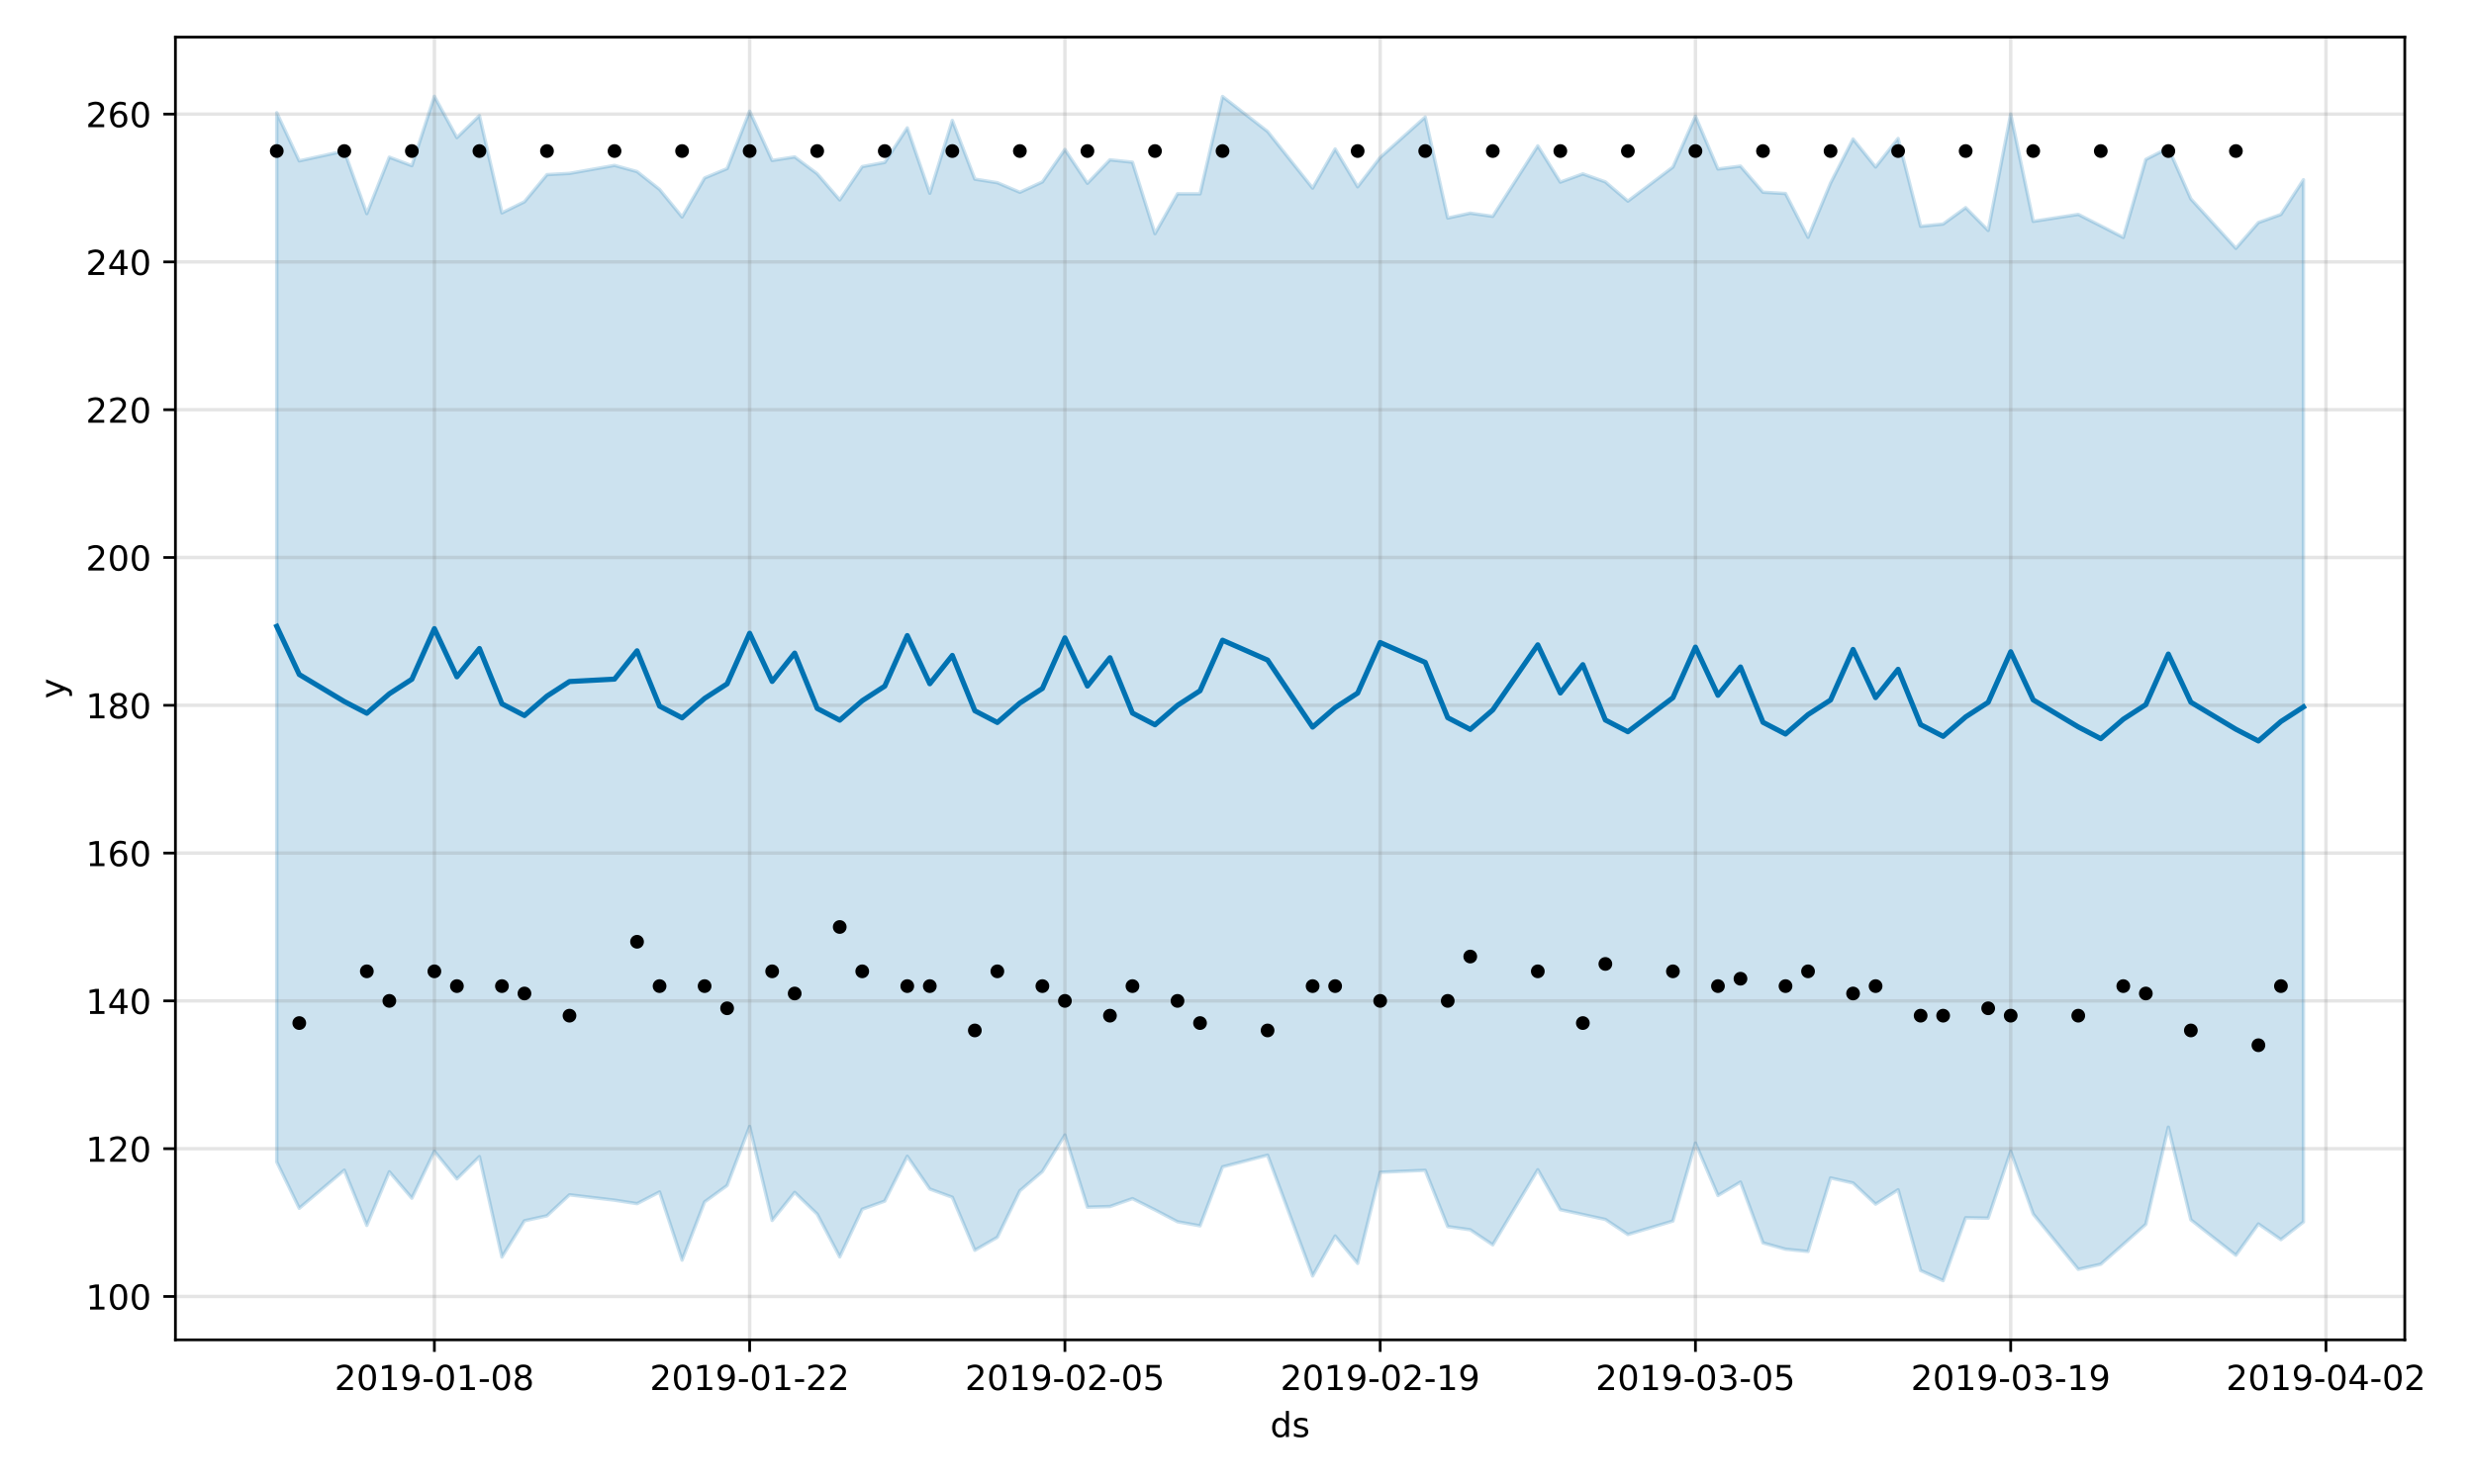 <?xml version="1.0" encoding="utf-8" standalone="no"?>
<!DOCTYPE svg PUBLIC "-//W3C//DTD SVG 1.1//EN"
  "http://www.w3.org/Graphics/SVG/1.1/DTD/svg11.dtd">
<!-- Created with matplotlib (https://matplotlib.org/) -->
<svg height="432pt" version="1.1" viewBox="0 0 720 432" width="720pt" xmlns="http://www.w3.org/2000/svg" xmlns:xlink="http://www.w3.org/1999/xlink">
 <defs>
  <style type="text/css">
*{stroke-linecap:butt;stroke-linejoin:round;}
  </style>
 </defs>
 <g id="figure_1">
  <g id="patch_1">
   <path d="M 0 432 
L 720 432 
L 720 0 
L 0 0 
z
" style="fill:#ffffff;"/>
  </g>
  <g id="axes_1">
   <g id="patch_2">
    <path d="M 51.05 390.04 
L 699.857 390.04 
L 699.857 10.8 
L 51.05 10.8 
z
" style="fill:#ffffff;"/>
   </g>
   <g id="PolyCollection_1">
    <defs>
     <path d="M 80.541 -399.179 
L 80.541 -93.763 
L 87.095 -80.265 
L 100.202 -91.355 
L 106.756 -75.274 
L 113.309 -90.888 
L 119.863 -83.202 
L 126.417 -96.845 
L 132.97 -88.815 
L 139.524 -95.296 
L 146.077 -66.071 
L 152.631 -76.617 
L 159.185 -78.076 
L 165.738 -84.18 
L 178.845 -82.621 
L 185.399 -81.603 
L 191.953 -85.009 
L 198.506 -65.172 
L 205.06 -82.123 
L 211.613 -86.896 
L 218.167 -104.083 
L 224.721 -76.717 
L 231.274 -84.887 
L 237.828 -78.565 
L 244.381 -66.113 
L 250.935 -79.985 
L 257.489 -82.349 
L 264.042 -95.401 
L 270.596 -85.868 
L 277.15 -83.47 
L 283.703 -68.037 
L 290.257 -71.824 
L 296.81 -85.356 
L 303.364 -90.953 
L 309.918 -101.591 
L 316.471 -80.585 
L 323.025 -80.773 
L 329.578 -83.073 
L 336.132 -79.787 
L 342.686 -76.345 
L 349.239 -75.153 
L 355.793 -92.313 
L 368.9 -95.716 
L 382.007 -60.553 
L 388.561 -72.192 
L 395.114 -64.222 
L 401.668 -90.742 
L 414.775 -91.314 
L 421.329 -74.934 
L 427.883 -74.008 
L 434.436 -69.613 
L 447.543 -91.483 
L 454.097 -79.862 
L 460.651 -78.444 
L 467.204 -77.006 
L 473.758 -72.632 
L 486.865 -76.546 
L 493.419 -99.248 
L 499.972 -83.982 
L 506.526 -87.888 
L 513.079 -70.19 
L 519.633 -68.352 
L 526.187 -67.7 
L 532.74 -89.092 
L 539.294 -87.616 
L 545.847 -81.466 
L 552.401 -85.646 
L 558.955 -62.143 
L 565.508 -59.198 
L 572.062 -77.509 
L 578.616 -77.386 
L 585.169 -96.828 
L 591.723 -78.581 
L 604.83 -62.496 
L 611.384 -63.982 
L 617.937 -69.755 
L 624.491 -75.602 
L 631.044 -103.878 
L 637.598 -76.907 
L 650.705 -66.597 
L 657.259 -75.7 
L 663.812 -71.142 
L 670.366 -76.287 
L 670.366 -379.676 
L 670.366 -379.676 
L 663.812 -369.565 
L 657.259 -367.219 
L 650.705 -359.717 
L 637.598 -374.109 
L 631.044 -388.933 
L 624.491 -385.585 
L 617.937 -362.884 
L 611.384 -366.256 
L 604.83 -369.591 
L 591.723 -367.568 
L 585.169 -398.781 
L 578.616 -364.918 
L 572.062 -371.549 
L 565.508 -366.781 
L 558.955 -366.129 
L 552.401 -391.692 
L 545.847 -383.382 
L 539.294 -391.528 
L 532.74 -378.697 
L 526.187 -362.917 
L 519.633 -375.667 
L 513.079 -376.041 
L 506.526 -383.638 
L 499.972 -382.807 
L 493.419 -398.159 
L 486.865 -383.365 
L 473.758 -373.455 
L 467.204 -379.055 
L 460.651 -381.381 
L 454.097 -378.984 
L 447.543 -389.54 
L 434.436 -369.023 
L 427.883 -369.949 
L 421.329 -368.537 
L 414.775 -397.913 
L 401.668 -386.155 
L 395.114 -377.632 
L 388.561 -388.636 
L 382.007 -377.242 
L 368.9 -393.723 
L 355.793 -403.904 
L 349.239 -375.566 
L 342.686 -375.582 
L 336.132 -363.984 
L 329.578 -384.785 
L 323.025 -385.472 
L 316.471 -378.639 
L 309.918 -388.483 
L 303.364 -379.047 
L 296.81 -376.029 
L 290.257 -378.82 
L 283.703 -379.861 
L 277.15 -396.937 
L 270.596 -375.753 
L 264.042 -394.776 
L 257.489 -384.718 
L 250.935 -383.502 
L 244.381 -373.805 
L 237.828 -381.423 
L 231.274 -386.322 
L 224.721 -385.291 
L 218.167 -399.621 
L 211.613 -382.923 
L 205.06 -380.19 
L 198.506 -368.839 
L 191.953 -376.863 
L 185.399 -382.05 
L 178.845 -383.851 
L 165.738 -381.53 
L 159.185 -381.168 
L 152.631 -373.27 
L 146.077 -370.03 
L 139.524 -398.341 
L 132.97 -391.948 
L 126.417 -403.962 
L 119.863 -383.774 
L 113.309 -386.24 
L 106.756 -369.821 
L 100.202 -388.047 
L 87.095 -385.173 
L 80.541 -399.179 
z
" id="m1cb46bddf1" style="stroke:#0072b2;stroke-opacity:0.2;"/>
    </defs>
    <g clip-path="url(#p364f0a9cb8)">
     <use style="fill:#0072b2;fill-opacity:0.2;stroke:#0072b2;stroke-opacity:0.2;" x="0" xlink:href="#m1cb46bddf1" y="432"/>
    </g>
   </g>
   <g id="matplotlib.axis_1">
    <g id="xtick_1">
     <g id="line2d_1">
      <path clip-path="url(#p364f0a9cb8)" d="M 126.417 390.04 
L 126.417 10.8 
" style="fill:none;stroke:#808080;stroke-linecap:square;stroke-opacity:0.2;"/>
     </g>
     <g id="line2d_2">
      <defs>
       <path d="M 0 0 
L 0 3.5 
" id="m78b5171545" style="stroke:#000000;stroke-width:0.8;"/>
      </defs>
      <g>
       <use style="stroke:#000000;stroke-width:0.8;" x="126.417" xlink:href="#m78b5171545" y="390.04"/>
      </g>
     </g>
     <g id="text_1">
      <!-- 2019-01-08 -->
      <defs>
       <path d="M 19.188 8.297 
L 53.609 8.297 
L 53.609 0 
L 7.328 0 
L 7.328 8.297 
Q 12.938 14.109 22.625 23.891 
Q 32.328 33.688 34.812 36.531 
Q 39.547 41.844 41.422 45.531 
Q 43.312 49.219 43.312 52.781 
Q 43.312 58.594 39.234 62.25 
Q 35.156 65.922 28.609 65.922 
Q 23.969 65.922 18.812 64.312 
Q 13.672 62.703 7.812 59.422 
L 7.812 69.391 
Q 13.766 71.781 18.938 73 
Q 24.125 74.219 28.422 74.219 
Q 39.75 74.219 46.484 68.547 
Q 53.219 62.891 53.219 53.422 
Q 53.219 48.922 51.531 44.891 
Q 49.859 40.875 45.406 35.406 
Q 44.188 33.984 37.641 27.219 
Q 31.109 20.453 19.188 8.297 
z
" id="DejaVuSans-50"/>
       <path d="M 31.781 66.406 
Q 24.172 66.406 20.328 58.906 
Q 16.5 51.422 16.5 36.375 
Q 16.5 21.391 20.328 13.891 
Q 24.172 6.391 31.781 6.391 
Q 39.453 6.391 43.281 13.891 
Q 47.125 21.391 47.125 36.375 
Q 47.125 51.422 43.281 58.906 
Q 39.453 66.406 31.781 66.406 
z
M 31.781 74.219 
Q 44.047 74.219 50.516 64.516 
Q 56.984 54.828 56.984 36.375 
Q 56.984 17.969 50.516 8.266 
Q 44.047 -1.422 31.781 -1.422 
Q 19.531 -1.422 13.062 8.266 
Q 6.594 17.969 6.594 36.375 
Q 6.594 54.828 13.062 64.516 
Q 19.531 74.219 31.781 74.219 
z
" id="DejaVuSans-48"/>
       <path d="M 12.406 8.297 
L 28.516 8.297 
L 28.516 63.922 
L 10.984 60.406 
L 10.984 69.391 
L 28.422 72.906 
L 38.281 72.906 
L 38.281 8.297 
L 54.391 8.297 
L 54.391 0 
L 12.406 0 
z
" id="DejaVuSans-49"/>
       <path d="M 10.984 1.516 
L 10.984 10.5 
Q 14.703 8.734 18.5 7.812 
Q 22.312 6.891 25.984 6.891 
Q 35.75 6.891 40.891 13.453 
Q 46.047 20.016 46.781 33.406 
Q 43.953 29.203 39.594 26.953 
Q 35.25 24.703 29.984 24.703 
Q 19.047 24.703 12.672 31.312 
Q 6.297 37.938 6.297 49.422 
Q 6.297 60.641 12.938 67.422 
Q 19.578 74.219 30.609 74.219 
Q 43.266 74.219 49.922 64.516 
Q 56.594 54.828 56.594 36.375 
Q 56.594 19.141 48.406 8.859 
Q 40.234 -1.422 26.422 -1.422 
Q 22.703 -1.422 18.891 -0.688 
Q 15.094 0.047 10.984 1.516 
z
M 30.609 32.422 
Q 37.25 32.422 41.125 36.953 
Q 45.016 41.5 45.016 49.422 
Q 45.016 57.281 41.125 61.844 
Q 37.25 66.406 30.609 66.406 
Q 23.969 66.406 20.094 61.844 
Q 16.219 57.281 16.219 49.422 
Q 16.219 41.5 20.094 36.953 
Q 23.969 32.422 30.609 32.422 
z
" id="DejaVuSans-57"/>
       <path d="M 4.891 31.391 
L 31.203 31.391 
L 31.203 23.391 
L 4.891 23.391 
z
" id="DejaVuSans-45"/>
       <path d="M 31.781 34.625 
Q 24.75 34.625 20.719 30.859 
Q 16.703 27.094 16.703 20.516 
Q 16.703 13.922 20.719 10.156 
Q 24.75 6.391 31.781 6.391 
Q 38.812 6.391 42.859 10.172 
Q 46.922 13.969 46.922 20.516 
Q 46.922 27.094 42.891 30.859 
Q 38.875 34.625 31.781 34.625 
z
M 21.922 38.812 
Q 15.578 40.375 12.031 44.719 
Q 8.5 49.078 8.5 55.328 
Q 8.5 64.062 14.719 69.141 
Q 20.953 74.219 31.781 74.219 
Q 42.672 74.219 48.875 69.141 
Q 55.078 64.062 55.078 55.328 
Q 55.078 49.078 51.531 44.719 
Q 48 40.375 41.703 38.812 
Q 48.828 37.156 52.797 32.312 
Q 56.781 27.484 56.781 20.516 
Q 56.781 9.906 50.312 4.234 
Q 43.844 -1.422 31.781 -1.422 
Q 19.734 -1.422 13.25 4.234 
Q 6.781 9.906 6.781 20.516 
Q 6.781 27.484 10.781 32.312 
Q 14.797 37.156 21.922 38.812 
z
M 18.312 54.391 
Q 18.312 48.734 21.844 45.562 
Q 25.391 42.391 31.781 42.391 
Q 38.141 42.391 41.719 45.562 
Q 45.312 48.734 45.312 54.391 
Q 45.312 60.062 41.719 63.234 
Q 38.141 66.406 31.781 66.406 
Q 25.391 66.406 21.844 63.234 
Q 18.312 60.062 18.312 54.391 
z
" id="DejaVuSans-56"/>
      </defs>
      <g transform="translate(97.359 404.638)scale(0.1 -0.1)">
       <use xlink:href="#DejaVuSans-50"/>
       <use x="63.623" xlink:href="#DejaVuSans-48"/>
       <use x="127.246" xlink:href="#DejaVuSans-49"/>
       <use x="190.869" xlink:href="#DejaVuSans-57"/>
       <use x="254.492" xlink:href="#DejaVuSans-45"/>
       <use x="290.576" xlink:href="#DejaVuSans-48"/>
       <use x="354.199" xlink:href="#DejaVuSans-49"/>
       <use x="417.822" xlink:href="#DejaVuSans-45"/>
       <use x="453.906" xlink:href="#DejaVuSans-48"/>
       <use x="517.529" xlink:href="#DejaVuSans-56"/>
      </g>
     </g>
    </g>
    <g id="xtick_2">
     <g id="line2d_3">
      <path clip-path="url(#p364f0a9cb8)" d="M 218.167 390.04 
L 218.167 10.8 
" style="fill:none;stroke:#808080;stroke-linecap:square;stroke-opacity:0.2;"/>
     </g>
     <g id="line2d_4">
      <g>
       <use style="stroke:#000000;stroke-width:0.8;" x="218.167" xlink:href="#m78b5171545" y="390.04"/>
      </g>
     </g>
     <g id="text_2">
      <!-- 2019-01-22 -->
      <g transform="translate(189.109 404.638)scale(0.1 -0.1)">
       <use xlink:href="#DejaVuSans-50"/>
       <use x="63.623" xlink:href="#DejaVuSans-48"/>
       <use x="127.246" xlink:href="#DejaVuSans-49"/>
       <use x="190.869" xlink:href="#DejaVuSans-57"/>
       <use x="254.492" xlink:href="#DejaVuSans-45"/>
       <use x="290.576" xlink:href="#DejaVuSans-48"/>
       <use x="354.199" xlink:href="#DejaVuSans-49"/>
       <use x="417.822" xlink:href="#DejaVuSans-45"/>
       <use x="453.906" xlink:href="#DejaVuSans-50"/>
       <use x="517.529" xlink:href="#DejaVuSans-50"/>
      </g>
     </g>
    </g>
    <g id="xtick_3">
     <g id="line2d_5">
      <path clip-path="url(#p364f0a9cb8)" d="M 309.918 390.04 
L 309.918 10.8 
" style="fill:none;stroke:#808080;stroke-linecap:square;stroke-opacity:0.2;"/>
     </g>
     <g id="line2d_6">
      <g>
       <use style="stroke:#000000;stroke-width:0.8;" x="309.918" xlink:href="#m78b5171545" y="390.04"/>
      </g>
     </g>
     <g id="text_3">
      <!-- 2019-02-05 -->
      <defs>
       <path d="M 10.797 72.906 
L 49.516 72.906 
L 49.516 64.594 
L 19.828 64.594 
L 19.828 46.734 
Q 21.969 47.469 24.109 47.828 
Q 26.266 48.188 28.422 48.188 
Q 40.625 48.188 47.75 41.5 
Q 54.891 34.812 54.891 23.391 
Q 54.891 11.625 47.562 5.094 
Q 40.234 -1.422 26.906 -1.422 
Q 22.312 -1.422 17.547 -0.641 
Q 12.797 0.141 7.719 1.703 
L 7.719 11.625 
Q 12.109 9.234 16.797 8.062 
Q 21.484 6.891 26.703 6.891 
Q 35.156 6.891 40.078 11.328 
Q 45.016 15.766 45.016 23.391 
Q 45.016 31 40.078 35.438 
Q 35.156 39.891 26.703 39.891 
Q 22.75 39.891 18.812 39.016 
Q 14.891 38.141 10.797 36.281 
z
" id="DejaVuSans-53"/>
      </defs>
      <g transform="translate(280.86 404.638)scale(0.1 -0.1)">
       <use xlink:href="#DejaVuSans-50"/>
       <use x="63.623" xlink:href="#DejaVuSans-48"/>
       <use x="127.246" xlink:href="#DejaVuSans-49"/>
       <use x="190.869" xlink:href="#DejaVuSans-57"/>
       <use x="254.492" xlink:href="#DejaVuSans-45"/>
       <use x="290.576" xlink:href="#DejaVuSans-48"/>
       <use x="354.199" xlink:href="#DejaVuSans-50"/>
       <use x="417.822" xlink:href="#DejaVuSans-45"/>
       <use x="453.906" xlink:href="#DejaVuSans-48"/>
       <use x="517.529" xlink:href="#DejaVuSans-53"/>
      </g>
     </g>
    </g>
    <g id="xtick_4">
     <g id="line2d_7">
      <path clip-path="url(#p364f0a9cb8)" d="M 401.668 390.04 
L 401.668 10.8 
" style="fill:none;stroke:#808080;stroke-linecap:square;stroke-opacity:0.2;"/>
     </g>
     <g id="line2d_8">
      <g>
       <use style="stroke:#000000;stroke-width:0.8;" x="401.668" xlink:href="#m78b5171545" y="390.04"/>
      </g>
     </g>
     <g id="text_4">
      <!-- 2019-02-19 -->
      <g transform="translate(372.61 404.638)scale(0.1 -0.1)">
       <use xlink:href="#DejaVuSans-50"/>
       <use x="63.623" xlink:href="#DejaVuSans-48"/>
       <use x="127.246" xlink:href="#DejaVuSans-49"/>
       <use x="190.869" xlink:href="#DejaVuSans-57"/>
       <use x="254.492" xlink:href="#DejaVuSans-45"/>
       <use x="290.576" xlink:href="#DejaVuSans-48"/>
       <use x="354.199" xlink:href="#DejaVuSans-50"/>
       <use x="417.822" xlink:href="#DejaVuSans-45"/>
       <use x="453.906" xlink:href="#DejaVuSans-49"/>
       <use x="517.529" xlink:href="#DejaVuSans-57"/>
      </g>
     </g>
    </g>
    <g id="xtick_5">
     <g id="line2d_9">
      <path clip-path="url(#p364f0a9cb8)" d="M 493.419 390.04 
L 493.419 10.8 
" style="fill:none;stroke:#808080;stroke-linecap:square;stroke-opacity:0.2;"/>
     </g>
     <g id="line2d_10">
      <g>
       <use style="stroke:#000000;stroke-width:0.8;" x="493.419" xlink:href="#m78b5171545" y="390.04"/>
      </g>
     </g>
     <g id="text_5">
      <!-- 2019-03-05 -->
      <defs>
       <path d="M 40.578 39.312 
Q 47.656 37.797 51.625 33 
Q 55.609 28.219 55.609 21.188 
Q 55.609 10.406 48.188 4.484 
Q 40.766 -1.422 27.094 -1.422 
Q 22.516 -1.422 17.656 -0.516 
Q 12.797 0.391 7.625 2.203 
L 7.625 11.719 
Q 11.719 9.328 16.594 8.109 
Q 21.484 6.891 26.812 6.891 
Q 36.078 6.891 40.938 10.547 
Q 45.797 14.203 45.797 21.188 
Q 45.797 27.641 41.281 31.266 
Q 36.766 34.906 28.719 34.906 
L 20.219 34.906 
L 20.219 43.016 
L 29.109 43.016 
Q 36.375 43.016 40.234 45.922 
Q 44.094 48.828 44.094 54.297 
Q 44.094 59.906 40.109 62.906 
Q 36.141 65.922 28.719 65.922 
Q 24.656 65.922 20.016 65.031 
Q 15.375 64.156 9.812 62.312 
L 9.812 71.094 
Q 15.438 72.656 20.344 73.438 
Q 25.25 74.219 29.594 74.219 
Q 40.828 74.219 47.359 69.109 
Q 53.906 64.016 53.906 55.328 
Q 53.906 49.266 50.438 45.094 
Q 46.969 40.922 40.578 39.312 
z
" id="DejaVuSans-51"/>
      </defs>
      <g transform="translate(464.361 404.638)scale(0.1 -0.1)">
       <use xlink:href="#DejaVuSans-50"/>
       <use x="63.623" xlink:href="#DejaVuSans-48"/>
       <use x="127.246" xlink:href="#DejaVuSans-49"/>
       <use x="190.869" xlink:href="#DejaVuSans-57"/>
       <use x="254.492" xlink:href="#DejaVuSans-45"/>
       <use x="290.576" xlink:href="#DejaVuSans-48"/>
       <use x="354.199" xlink:href="#DejaVuSans-51"/>
       <use x="417.822" xlink:href="#DejaVuSans-45"/>
       <use x="453.906" xlink:href="#DejaVuSans-48"/>
       <use x="517.529" xlink:href="#DejaVuSans-53"/>
      </g>
     </g>
    </g>
    <g id="xtick_6">
     <g id="line2d_11">
      <path clip-path="url(#p364f0a9cb8)" d="M 585.169 390.04 
L 585.169 10.8 
" style="fill:none;stroke:#808080;stroke-linecap:square;stroke-opacity:0.2;"/>
     </g>
     <g id="line2d_12">
      <g>
       <use style="stroke:#000000;stroke-width:0.8;" x="585.169" xlink:href="#m78b5171545" y="390.04"/>
      </g>
     </g>
     <g id="text_6">
      <!-- 2019-03-19 -->
      <g transform="translate(556.111 404.638)scale(0.1 -0.1)">
       <use xlink:href="#DejaVuSans-50"/>
       <use x="63.623" xlink:href="#DejaVuSans-48"/>
       <use x="127.246" xlink:href="#DejaVuSans-49"/>
       <use x="190.869" xlink:href="#DejaVuSans-57"/>
       <use x="254.492" xlink:href="#DejaVuSans-45"/>
       <use x="290.576" xlink:href="#DejaVuSans-48"/>
       <use x="354.199" xlink:href="#DejaVuSans-51"/>
       <use x="417.822" xlink:href="#DejaVuSans-45"/>
       <use x="453.906" xlink:href="#DejaVuSans-49"/>
       <use x="517.529" xlink:href="#DejaVuSans-57"/>
      </g>
     </g>
    </g>
    <g id="xtick_7">
     <g id="line2d_13">
      <path clip-path="url(#p364f0a9cb8)" d="M 676.92 390.04 
L 676.92 10.8 
" style="fill:none;stroke:#808080;stroke-linecap:square;stroke-opacity:0.2;"/>
     </g>
     <g id="line2d_14">
      <g>
       <use style="stroke:#000000;stroke-width:0.8;" x="676.92" xlink:href="#m78b5171545" y="390.04"/>
      </g>
     </g>
     <g id="text_7">
      <!-- 2019-04-02 -->
      <defs>
       <path d="M 37.797 64.312 
L 12.891 25.391 
L 37.797 25.391 
z
M 35.203 72.906 
L 47.609 72.906 
L 47.609 25.391 
L 58.016 25.391 
L 58.016 17.188 
L 47.609 17.188 
L 47.609 0 
L 37.797 0 
L 37.797 17.188 
L 4.891 17.188 
L 4.891 26.703 
z
" id="DejaVuSans-52"/>
      </defs>
      <g transform="translate(647.862 404.638)scale(0.1 -0.1)">
       <use xlink:href="#DejaVuSans-50"/>
       <use x="63.623" xlink:href="#DejaVuSans-48"/>
       <use x="127.246" xlink:href="#DejaVuSans-49"/>
       <use x="190.869" xlink:href="#DejaVuSans-57"/>
       <use x="254.492" xlink:href="#DejaVuSans-45"/>
       <use x="290.576" xlink:href="#DejaVuSans-48"/>
       <use x="354.199" xlink:href="#DejaVuSans-52"/>
       <use x="417.822" xlink:href="#DejaVuSans-45"/>
       <use x="453.906" xlink:href="#DejaVuSans-48"/>
       <use x="517.529" xlink:href="#DejaVuSans-50"/>
      </g>
     </g>
    </g>
    <g id="text_8">
     <!-- ds -->
     <defs>
      <path d="M 45.406 46.391 
L 45.406 75.984 
L 54.391 75.984 
L 54.391 0 
L 45.406 0 
L 45.406 8.203 
Q 42.578 3.328 38.25 0.953 
Q 33.938 -1.422 27.875 -1.422 
Q 17.969 -1.422 11.734 6.484 
Q 5.516 14.406 5.516 27.297 
Q 5.516 40.188 11.734 48.094 
Q 17.969 56 27.875 56 
Q 33.938 56 38.25 53.625 
Q 42.578 51.266 45.406 46.391 
z
M 14.797 27.297 
Q 14.797 17.391 18.875 11.75 
Q 22.953 6.109 30.078 6.109 
Q 37.203 6.109 41.297 11.75 
Q 45.406 17.391 45.406 27.297 
Q 45.406 37.203 41.297 42.844 
Q 37.203 48.484 30.078 48.484 
Q 22.953 48.484 18.875 42.844 
Q 14.797 37.203 14.797 27.297 
z
" id="DejaVuSans-100"/>
      <path d="M 44.281 53.078 
L 44.281 44.578 
Q 40.484 46.531 36.375 47.5 
Q 32.281 48.484 27.875 48.484 
Q 21.188 48.484 17.844 46.438 
Q 14.5 44.391 14.5 40.281 
Q 14.5 37.156 16.891 35.375 
Q 19.281 33.594 26.516 31.984 
L 29.594 31.297 
Q 39.156 29.25 43.188 25.516 
Q 47.219 21.781 47.219 15.094 
Q 47.219 7.469 41.188 3.016 
Q 35.156 -1.422 24.609 -1.422 
Q 20.219 -1.422 15.453 -0.562 
Q 10.688 0.297 5.422 2 
L 5.422 11.281 
Q 10.406 8.688 15.234 7.391 
Q 20.062 6.109 24.812 6.109 
Q 31.156 6.109 34.562 8.281 
Q 37.984 10.453 37.984 14.406 
Q 37.984 18.062 35.516 20.016 
Q 33.062 21.969 24.703 23.781 
L 21.578 24.516 
Q 13.234 26.266 9.516 29.906 
Q 5.812 33.547 5.812 39.891 
Q 5.812 47.609 11.281 51.797 
Q 16.75 56 26.812 56 
Q 31.781 56 36.172 55.266 
Q 40.578 54.547 44.281 53.078 
z
" id="DejaVuSans-115"/>
     </defs>
     <g transform="translate(369.675 418.317)scale(0.1 -0.1)">
      <use xlink:href="#DejaVuSans-100"/>
      <use x="63.477" xlink:href="#DejaVuSans-115"/>
     </g>
    </g>
   </g>
   <g id="matplotlib.axis_2">
    <g id="ytick_1">
     <g id="line2d_15">
      <path clip-path="url(#p364f0a9cb8)" d="M 51.05 377.413 
L 699.857 377.413 
" style="fill:none;stroke:#808080;stroke-linecap:square;stroke-opacity:0.2;"/>
     </g>
     <g id="line2d_16">
      <defs>
       <path d="M 0 0 
L -3.5 0 
" id="me8a14c89e8" style="stroke:#000000;stroke-width:0.8;"/>
      </defs>
      <g>
       <use style="stroke:#000000;stroke-width:0.8;" x="51.05" xlink:href="#me8a14c89e8" y="377.413"/>
      </g>
     </g>
     <g id="text_9">
      <!-- 100 -->
      <g transform="translate(24.962 381.212)scale(0.1 -0.1)">
       <use xlink:href="#DejaVuSans-49"/>
       <use x="63.623" xlink:href="#DejaVuSans-48"/>
       <use x="127.246" xlink:href="#DejaVuSans-48"/>
      </g>
     </g>
    </g>
    <g id="ytick_2">
     <g id="line2d_17">
      <path clip-path="url(#p364f0a9cb8)" d="M 51.05 334.388 
L 699.857 334.388 
" style="fill:none;stroke:#808080;stroke-linecap:square;stroke-opacity:0.2;"/>
     </g>
     <g id="line2d_18">
      <g>
       <use style="stroke:#000000;stroke-width:0.8;" x="51.05" xlink:href="#me8a14c89e8" y="334.388"/>
      </g>
     </g>
     <g id="text_10">
      <!-- 120 -->
      <g transform="translate(24.962 338.187)scale(0.1 -0.1)">
       <use xlink:href="#DejaVuSans-49"/>
       <use x="63.623" xlink:href="#DejaVuSans-50"/>
       <use x="127.246" xlink:href="#DejaVuSans-48"/>
      </g>
     </g>
    </g>
    <g id="ytick_3">
     <g id="line2d_19">
      <path clip-path="url(#p364f0a9cb8)" d="M 51.05 291.363 
L 699.857 291.363 
" style="fill:none;stroke:#808080;stroke-linecap:square;stroke-opacity:0.2;"/>
     </g>
     <g id="line2d_20">
      <g>
       <use style="stroke:#000000;stroke-width:0.8;" x="51.05" xlink:href="#me8a14c89e8" y="291.363"/>
      </g>
     </g>
     <g id="text_11">
      <!-- 140 -->
      <g transform="translate(24.962 295.162)scale(0.1 -0.1)">
       <use xlink:href="#DejaVuSans-49"/>
       <use x="63.623" xlink:href="#DejaVuSans-52"/>
       <use x="127.246" xlink:href="#DejaVuSans-48"/>
      </g>
     </g>
    </g>
    <g id="ytick_4">
     <g id="line2d_21">
      <path clip-path="url(#p364f0a9cb8)" d="M 51.05 248.338 
L 699.857 248.338 
" style="fill:none;stroke:#808080;stroke-linecap:square;stroke-opacity:0.2;"/>
     </g>
     <g id="line2d_22">
      <g>
       <use style="stroke:#000000;stroke-width:0.8;" x="51.05" xlink:href="#me8a14c89e8" y="248.338"/>
      </g>
     </g>
     <g id="text_12">
      <!-- 160 -->
      <defs>
       <path d="M 33.016 40.375 
Q 26.375 40.375 22.484 35.828 
Q 18.609 31.297 18.609 23.391 
Q 18.609 15.531 22.484 10.953 
Q 26.375 6.391 33.016 6.391 
Q 39.656 6.391 43.531 10.953 
Q 47.406 15.531 47.406 23.391 
Q 47.406 31.297 43.531 35.828 
Q 39.656 40.375 33.016 40.375 
z
M 52.594 71.297 
L 52.594 62.312 
Q 48.875 64.062 45.094 64.984 
Q 41.312 65.922 37.594 65.922 
Q 27.828 65.922 22.672 59.328 
Q 17.531 52.734 16.797 39.406 
Q 19.672 43.656 24.016 45.922 
Q 28.375 48.188 33.594 48.188 
Q 44.578 48.188 50.953 41.516 
Q 57.328 34.859 57.328 23.391 
Q 57.328 12.156 50.688 5.359 
Q 44.047 -1.422 33.016 -1.422 
Q 20.359 -1.422 13.672 8.266 
Q 6.984 17.969 6.984 36.375 
Q 6.984 53.656 15.188 63.938 
Q 23.391 74.219 37.203 74.219 
Q 40.922 74.219 44.703 73.484 
Q 48.484 72.75 52.594 71.297 
z
" id="DejaVuSans-54"/>
      </defs>
      <g transform="translate(24.962 252.137)scale(0.1 -0.1)">
       <use xlink:href="#DejaVuSans-49"/>
       <use x="63.623" xlink:href="#DejaVuSans-54"/>
       <use x="127.246" xlink:href="#DejaVuSans-48"/>
      </g>
     </g>
    </g>
    <g id="ytick_5">
     <g id="line2d_23">
      <path clip-path="url(#p364f0a9cb8)" d="M 51.05 205.313 
L 699.857 205.313 
" style="fill:none;stroke:#808080;stroke-linecap:square;stroke-opacity:0.2;"/>
     </g>
     <g id="line2d_24">
      <g>
       <use style="stroke:#000000;stroke-width:0.8;" x="51.05" xlink:href="#me8a14c89e8" y="205.313"/>
      </g>
     </g>
     <g id="text_13">
      <!-- 180 -->
      <g transform="translate(24.962 209.112)scale(0.1 -0.1)">
       <use xlink:href="#DejaVuSans-49"/>
       <use x="63.623" xlink:href="#DejaVuSans-56"/>
       <use x="127.246" xlink:href="#DejaVuSans-48"/>
      </g>
     </g>
    </g>
    <g id="ytick_6">
     <g id="line2d_25">
      <path clip-path="url(#p364f0a9cb8)" d="M 51.05 162.288 
L 699.857 162.288 
" style="fill:none;stroke:#808080;stroke-linecap:square;stroke-opacity:0.2;"/>
     </g>
     <g id="line2d_26">
      <g>
       <use style="stroke:#000000;stroke-width:0.8;" x="51.05" xlink:href="#me8a14c89e8" y="162.288"/>
      </g>
     </g>
     <g id="text_14">
      <!-- 200 -->
      <g transform="translate(24.962 166.087)scale(0.1 -0.1)">
       <use xlink:href="#DejaVuSans-50"/>
       <use x="63.623" xlink:href="#DejaVuSans-48"/>
       <use x="127.246" xlink:href="#DejaVuSans-48"/>
      </g>
     </g>
    </g>
    <g id="ytick_7">
     <g id="line2d_27">
      <path clip-path="url(#p364f0a9cb8)" d="M 51.05 119.263 
L 699.857 119.263 
" style="fill:none;stroke:#808080;stroke-linecap:square;stroke-opacity:0.2;"/>
     </g>
     <g id="line2d_28">
      <g>
       <use style="stroke:#000000;stroke-width:0.8;" x="51.05" xlink:href="#me8a14c89e8" y="119.263"/>
      </g>
     </g>
     <g id="text_15">
      <!-- 220 -->
      <g transform="translate(24.962 123.062)scale(0.1 -0.1)">
       <use xlink:href="#DejaVuSans-50"/>
       <use x="63.623" xlink:href="#DejaVuSans-50"/>
       <use x="127.246" xlink:href="#DejaVuSans-48"/>
      </g>
     </g>
    </g>
    <g id="ytick_8">
     <g id="line2d_29">
      <path clip-path="url(#p364f0a9cb8)" d="M 51.05 76.238 
L 699.857 76.238 
" style="fill:none;stroke:#808080;stroke-linecap:square;stroke-opacity:0.2;"/>
     </g>
     <g id="line2d_30">
      <g>
       <use style="stroke:#000000;stroke-width:0.8;" x="51.05" xlink:href="#me8a14c89e8" y="76.238"/>
      </g>
     </g>
     <g id="text_16">
      <!-- 240 -->
      <g transform="translate(24.962 80.037)scale(0.1 -0.1)">
       <use xlink:href="#DejaVuSans-50"/>
       <use x="63.623" xlink:href="#DejaVuSans-52"/>
       <use x="127.246" xlink:href="#DejaVuSans-48"/>
      </g>
     </g>
    </g>
    <g id="ytick_9">
     <g id="line2d_31">
      <path clip-path="url(#p364f0a9cb8)" d="M 51.05 33.213 
L 699.857 33.213 
" style="fill:none;stroke:#808080;stroke-linecap:square;stroke-opacity:0.2;"/>
     </g>
     <g id="line2d_32">
      <g>
       <use style="stroke:#000000;stroke-width:0.8;" x="51.05" xlink:href="#me8a14c89e8" y="33.213"/>
      </g>
     </g>
     <g id="text_17">
      <!-- 260 -->
      <g transform="translate(24.962 37.012)scale(0.1 -0.1)">
       <use xlink:href="#DejaVuSans-50"/>
       <use x="63.623" xlink:href="#DejaVuSans-54"/>
       <use x="127.246" xlink:href="#DejaVuSans-48"/>
      </g>
     </g>
    </g>
    <g id="text_18">
     <!-- y -->
     <defs>
      <path d="M 32.172 -5.078 
Q 28.375 -14.844 24.75 -17.812 
Q 21.141 -20.797 15.094 -20.797 
L 7.906 -20.797 
L 7.906 -13.281 
L 13.188 -13.281 
Q 16.891 -13.281 18.938 -11.516 
Q 21 -9.766 23.484 -3.219 
L 25.094 0.875 
L 2.984 54.688 
L 12.5 54.688 
L 29.594 11.922 
L 46.688 54.688 
L 56.203 54.688 
z
" id="DejaVuSans-121"/>
     </defs>
     <g transform="translate(18.883 203.379)rotate(-90)scale(0.1 -0.1)">
      <use xlink:href="#DejaVuSans-121"/>
     </g>
    </g>
   </g>
   <g id="line2d_33">
    <defs>
     <path d="M 0 1.5 
C 0.398 1.5 0.779 1.342 1.061 1.061 
C 1.342 0.779 1.5 0.398 1.5 0 
C 1.5 -0.398 1.342 -0.779 1.061 -1.061 
C 0.779 -1.342 0.398 -1.5 0 -1.5 
C -0.398 -1.5 -0.779 -1.342 -1.061 -1.061 
C -1.342 -0.779 -1.5 -0.398 -1.5 0 
C -1.5 0.398 -1.342 0.779 -1.061 1.061 
C -0.779 1.342 -0.398 1.5 0 1.5 
z
" id="m4f60b3ba38" style="stroke:#000000;"/>
    </defs>
    <g clip-path="url(#p364f0a9cb8)">
     <use style="stroke:#000000;" x="80.541" xlink:href="#m4f60b3ba38" y="43.969"/>
     <use style="stroke:#000000;" x="87.095" xlink:href="#m4f60b3ba38" y="297.817"/>
     <use style="stroke:#000000;" x="100.202" xlink:href="#m4f60b3ba38" y="43.969"/>
     <use style="stroke:#000000;" x="106.756" xlink:href="#m4f60b3ba38" y="282.758"/>
     <use style="stroke:#000000;" x="113.309" xlink:href="#m4f60b3ba38" y="291.363"/>
     <use style="stroke:#000000;" x="119.863" xlink:href="#m4f60b3ba38" y="43.969"/>
     <use style="stroke:#000000;" x="126.417" xlink:href="#m4f60b3ba38" y="282.758"/>
     <use style="stroke:#000000;" x="132.97" xlink:href="#m4f60b3ba38" y="287.06"/>
     <use style="stroke:#000000;" x="139.524" xlink:href="#m4f60b3ba38" y="43.969"/>
     <use style="stroke:#000000;" x="146.077" xlink:href="#m4f60b3ba38" y="287.06"/>
     <use style="stroke:#000000;" x="152.631" xlink:href="#m4f60b3ba38" y="289.212"/>
     <use style="stroke:#000000;" x="159.185" xlink:href="#m4f60b3ba38" y="43.969"/>
     <use style="stroke:#000000;" x="165.738" xlink:href="#m4f60b3ba38" y="295.665"/>
     <use style="stroke:#000000;" x="178.845" xlink:href="#m4f60b3ba38" y="43.969"/>
     <use style="stroke:#000000;" x="185.399" xlink:href="#m4f60b3ba38" y="274.153"/>
     <use style="stroke:#000000;" x="191.953" xlink:href="#m4f60b3ba38" y="287.06"/>
     <use style="stroke:#000000;" x="198.506" xlink:href="#m4f60b3ba38" y="43.969"/>
     <use style="stroke:#000000;" x="205.06" xlink:href="#m4f60b3ba38" y="287.06"/>
     <use style="stroke:#000000;" x="211.613" xlink:href="#m4f60b3ba38" y="293.514"/>
     <use style="stroke:#000000;" x="218.167" xlink:href="#m4f60b3ba38" y="43.969"/>
     <use style="stroke:#000000;" x="224.721" xlink:href="#m4f60b3ba38" y="282.758"/>
     <use style="stroke:#000000;" x="231.274" xlink:href="#m4f60b3ba38" y="289.212"/>
     <use style="stroke:#000000;" x="237.828" xlink:href="#m4f60b3ba38" y="43.969"/>
     <use style="stroke:#000000;" x="244.381" xlink:href="#m4f60b3ba38" y="269.85"/>
     <use style="stroke:#000000;" x="250.935" xlink:href="#m4f60b3ba38" y="282.758"/>
     <use style="stroke:#000000;" x="257.489" xlink:href="#m4f60b3ba38" y="43.969"/>
     <use style="stroke:#000000;" x="264.042" xlink:href="#m4f60b3ba38" y="287.06"/>
     <use style="stroke:#000000;" x="270.596" xlink:href="#m4f60b3ba38" y="287.06"/>
     <use style="stroke:#000000;" x="277.15" xlink:href="#m4f60b3ba38" y="43.969"/>
     <use style="stroke:#000000;" x="283.703" xlink:href="#m4f60b3ba38" y="299.968"/>
     <use style="stroke:#000000;" x="290.257" xlink:href="#m4f60b3ba38" y="282.758"/>
     <use style="stroke:#000000;" x="296.81" xlink:href="#m4f60b3ba38" y="43.969"/>
     <use style="stroke:#000000;" x="303.364" xlink:href="#m4f60b3ba38" y="287.06"/>
     <use style="stroke:#000000;" x="309.918" xlink:href="#m4f60b3ba38" y="291.363"/>
     <use style="stroke:#000000;" x="316.471" xlink:href="#m4f60b3ba38" y="43.969"/>
     <use style="stroke:#000000;" x="323.025" xlink:href="#m4f60b3ba38" y="295.665"/>
     <use style="stroke:#000000;" x="329.578" xlink:href="#m4f60b3ba38" y="287.06"/>
     <use style="stroke:#000000;" x="336.132" xlink:href="#m4f60b3ba38" y="43.969"/>
     <use style="stroke:#000000;" x="342.686" xlink:href="#m4f60b3ba38" y="291.363"/>
     <use style="stroke:#000000;" x="349.239" xlink:href="#m4f60b3ba38" y="297.817"/>
     <use style="stroke:#000000;" x="355.793" xlink:href="#m4f60b3ba38" y="43.969"/>
     <use style="stroke:#000000;" x="368.9" xlink:href="#m4f60b3ba38" y="299.968"/>
     <use style="stroke:#000000;" x="382.007" xlink:href="#m4f60b3ba38" y="287.06"/>
     <use style="stroke:#000000;" x="388.561" xlink:href="#m4f60b3ba38" y="287.06"/>
     <use style="stroke:#000000;" x="395.114" xlink:href="#m4f60b3ba38" y="43.969"/>
     <use style="stroke:#000000;" x="401.668" xlink:href="#m4f60b3ba38" y="291.363"/>
     <use style="stroke:#000000;" x="414.775" xlink:href="#m4f60b3ba38" y="43.969"/>
     <use style="stroke:#000000;" x="421.329" xlink:href="#m4f60b3ba38" y="291.363"/>
     <use style="stroke:#000000;" x="427.883" xlink:href="#m4f60b3ba38" y="278.455"/>
     <use style="stroke:#000000;" x="434.436" xlink:href="#m4f60b3ba38" y="43.969"/>
     <use style="stroke:#000000;" x="447.543" xlink:href="#m4f60b3ba38" y="282.758"/>
     <use style="stroke:#000000;" x="454.097" xlink:href="#m4f60b3ba38" y="43.969"/>
     <use style="stroke:#000000;" x="460.651" xlink:href="#m4f60b3ba38" y="297.817"/>
     <use style="stroke:#000000;" x="467.204" xlink:href="#m4f60b3ba38" y="280.607"/>
     <use style="stroke:#000000;" x="473.758" xlink:href="#m4f60b3ba38" y="43.969"/>
     <use style="stroke:#000000;" x="486.865" xlink:href="#m4f60b3ba38" y="282.758"/>
     <use style="stroke:#000000;" x="493.419" xlink:href="#m4f60b3ba38" y="43.969"/>
     <use style="stroke:#000000;" x="499.972" xlink:href="#m4f60b3ba38" y="287.06"/>
     <use style="stroke:#000000;" x="506.526" xlink:href="#m4f60b3ba38" y="284.909"/>
     <use style="stroke:#000000;" x="513.079" xlink:href="#m4f60b3ba38" y="43.969"/>
     <use style="stroke:#000000;" x="519.633" xlink:href="#m4f60b3ba38" y="287.06"/>
     <use style="stroke:#000000;" x="526.187" xlink:href="#m4f60b3ba38" y="282.758"/>
     <use style="stroke:#000000;" x="532.74" xlink:href="#m4f60b3ba38" y="43.969"/>
     <use style="stroke:#000000;" x="539.294" xlink:href="#m4f60b3ba38" y="289.212"/>
     <use style="stroke:#000000;" x="545.847" xlink:href="#m4f60b3ba38" y="287.06"/>
     <use style="stroke:#000000;" x="552.401" xlink:href="#m4f60b3ba38" y="43.969"/>
     <use style="stroke:#000000;" x="558.955" xlink:href="#m4f60b3ba38" y="295.665"/>
     <use style="stroke:#000000;" x="565.508" xlink:href="#m4f60b3ba38" y="295.665"/>
     <use style="stroke:#000000;" x="572.062" xlink:href="#m4f60b3ba38" y="43.969"/>
     <use style="stroke:#000000;" x="578.616" xlink:href="#m4f60b3ba38" y="293.514"/>
     <use style="stroke:#000000;" x="585.169" xlink:href="#m4f60b3ba38" y="295.665"/>
     <use style="stroke:#000000;" x="591.723" xlink:href="#m4f60b3ba38" y="43.969"/>
     <use style="stroke:#000000;" x="604.83" xlink:href="#m4f60b3ba38" y="295.665"/>
     <use style="stroke:#000000;" x="611.384" xlink:href="#m4f60b3ba38" y="43.969"/>
     <use style="stroke:#000000;" x="617.937" xlink:href="#m4f60b3ba38" y="287.06"/>
     <use style="stroke:#000000;" x="624.491" xlink:href="#m4f60b3ba38" y="289.212"/>
     <use style="stroke:#000000;" x="631.044" xlink:href="#m4f60b3ba38" y="43.969"/>
     <use style="stroke:#000000;" x="637.598" xlink:href="#m4f60b3ba38" y="299.968"/>
     <use style="stroke:#000000;" x="650.705" xlink:href="#m4f60b3ba38" y="43.969"/>
     <use style="stroke:#000000;" x="657.259" xlink:href="#m4f60b3ba38" y="304.27"/>
     <use style="stroke:#000000;" x="663.812" xlink:href="#m4f60b3ba38" y="287.06"/>
    </g>
   </g>
   <g id="line2d_34">
    <path clip-path="url(#p364f0a9cb8)" d="M 80.541 182.334 
L 87.095 196.348 
L 100.202 204.215 
L 106.756 207.625 
L 113.309 201.962 
L 119.863 197.725 
L 126.417 183.007 
L 132.97 197.021 
L 139.524 188.781 
L 146.077 204.887 
L 152.631 208.297 
L 159.185 202.635 
L 165.738 198.397 
L 178.845 197.694 
L 185.399 189.453 
L 191.953 205.56 
L 198.506 208.97 
L 205.06 203.307 
L 211.613 199.07 
L 218.167 184.352 
L 224.721 198.366 
L 231.274 190.126 
L 237.828 206.233 
L 244.381 209.643 
L 250.935 203.98 
L 257.489 199.743 
L 264.042 185.024 
L 270.596 199.039 
L 277.15 190.798 
L 283.703 206.905 
L 290.257 210.315 
L 296.81 204.653 
L 303.364 200.415 
L 309.918 185.697 
L 316.471 199.711 
L 323.025 191.471 
L 329.578 207.578 
L 336.132 210.988 
L 342.686 205.325 
L 349.239 201.088 
L 355.793 186.37 
L 368.9 192.144 
L 382.007 211.661 
L 388.561 205.998 
L 395.114 201.76 
L 401.668 187.042 
L 414.775 192.816 
L 421.329 208.923 
L 427.883 212.333 
L 434.436 206.67 
L 447.543 187.715 
L 454.097 201.729 
L 460.651 193.489 
L 467.204 209.596 
L 473.758 213.006 
L 486.865 203.106 
L 493.419 188.387 
L 499.972 202.402 
L 506.526 194.162 
L 513.079 210.268 
L 519.633 213.678 
L 526.187 208.016 
L 532.74 203.778 
L 539.294 189.06 
L 545.847 203.075 
L 552.401 194.834 
L 558.955 210.941 
L 565.508 214.351 
L 572.062 208.688 
L 578.616 204.451 
L 585.169 189.733 
L 591.723 203.747 
L 604.83 211.613 
L 611.384 215.024 
L 617.937 209.361 
L 624.491 205.123 
L 631.044 190.405 
L 637.598 204.42 
L 650.705 212.286 
L 657.259 215.696 
L 663.812 210.033 
L 670.366 205.796 
" style="fill:none;stroke:#0072b2;stroke-linecap:square;stroke-width:1.5;"/>
   </g>
   <g id="patch_3">
    <path d="M 51.05 390.04 
L 51.05 10.8 
" style="fill:none;stroke:#000000;stroke-linecap:square;stroke-linejoin:miter;stroke-width:0.8;"/>
   </g>
   <g id="patch_4">
    <path d="M 699.857 390.04 
L 699.857 10.8 
" style="fill:none;stroke:#000000;stroke-linecap:square;stroke-linejoin:miter;stroke-width:0.8;"/>
   </g>
   <g id="patch_5">
    <path d="M 51.05 390.04 
L 699.857 390.04 
" style="fill:none;stroke:#000000;stroke-linecap:square;stroke-linejoin:miter;stroke-width:0.8;"/>
   </g>
   <g id="patch_6">
    <path d="M 51.05 10.8 
L 699.857 10.8 
" style="fill:none;stroke:#000000;stroke-linecap:square;stroke-linejoin:miter;stroke-width:0.8;"/>
   </g>
  </g>
 </g>
 <defs>
  <clipPath id="p364f0a9cb8">
   <rect height="379.24" width="648.807" x="51.05" y="10.8"/>
  </clipPath>
 </defs>
</svg>
